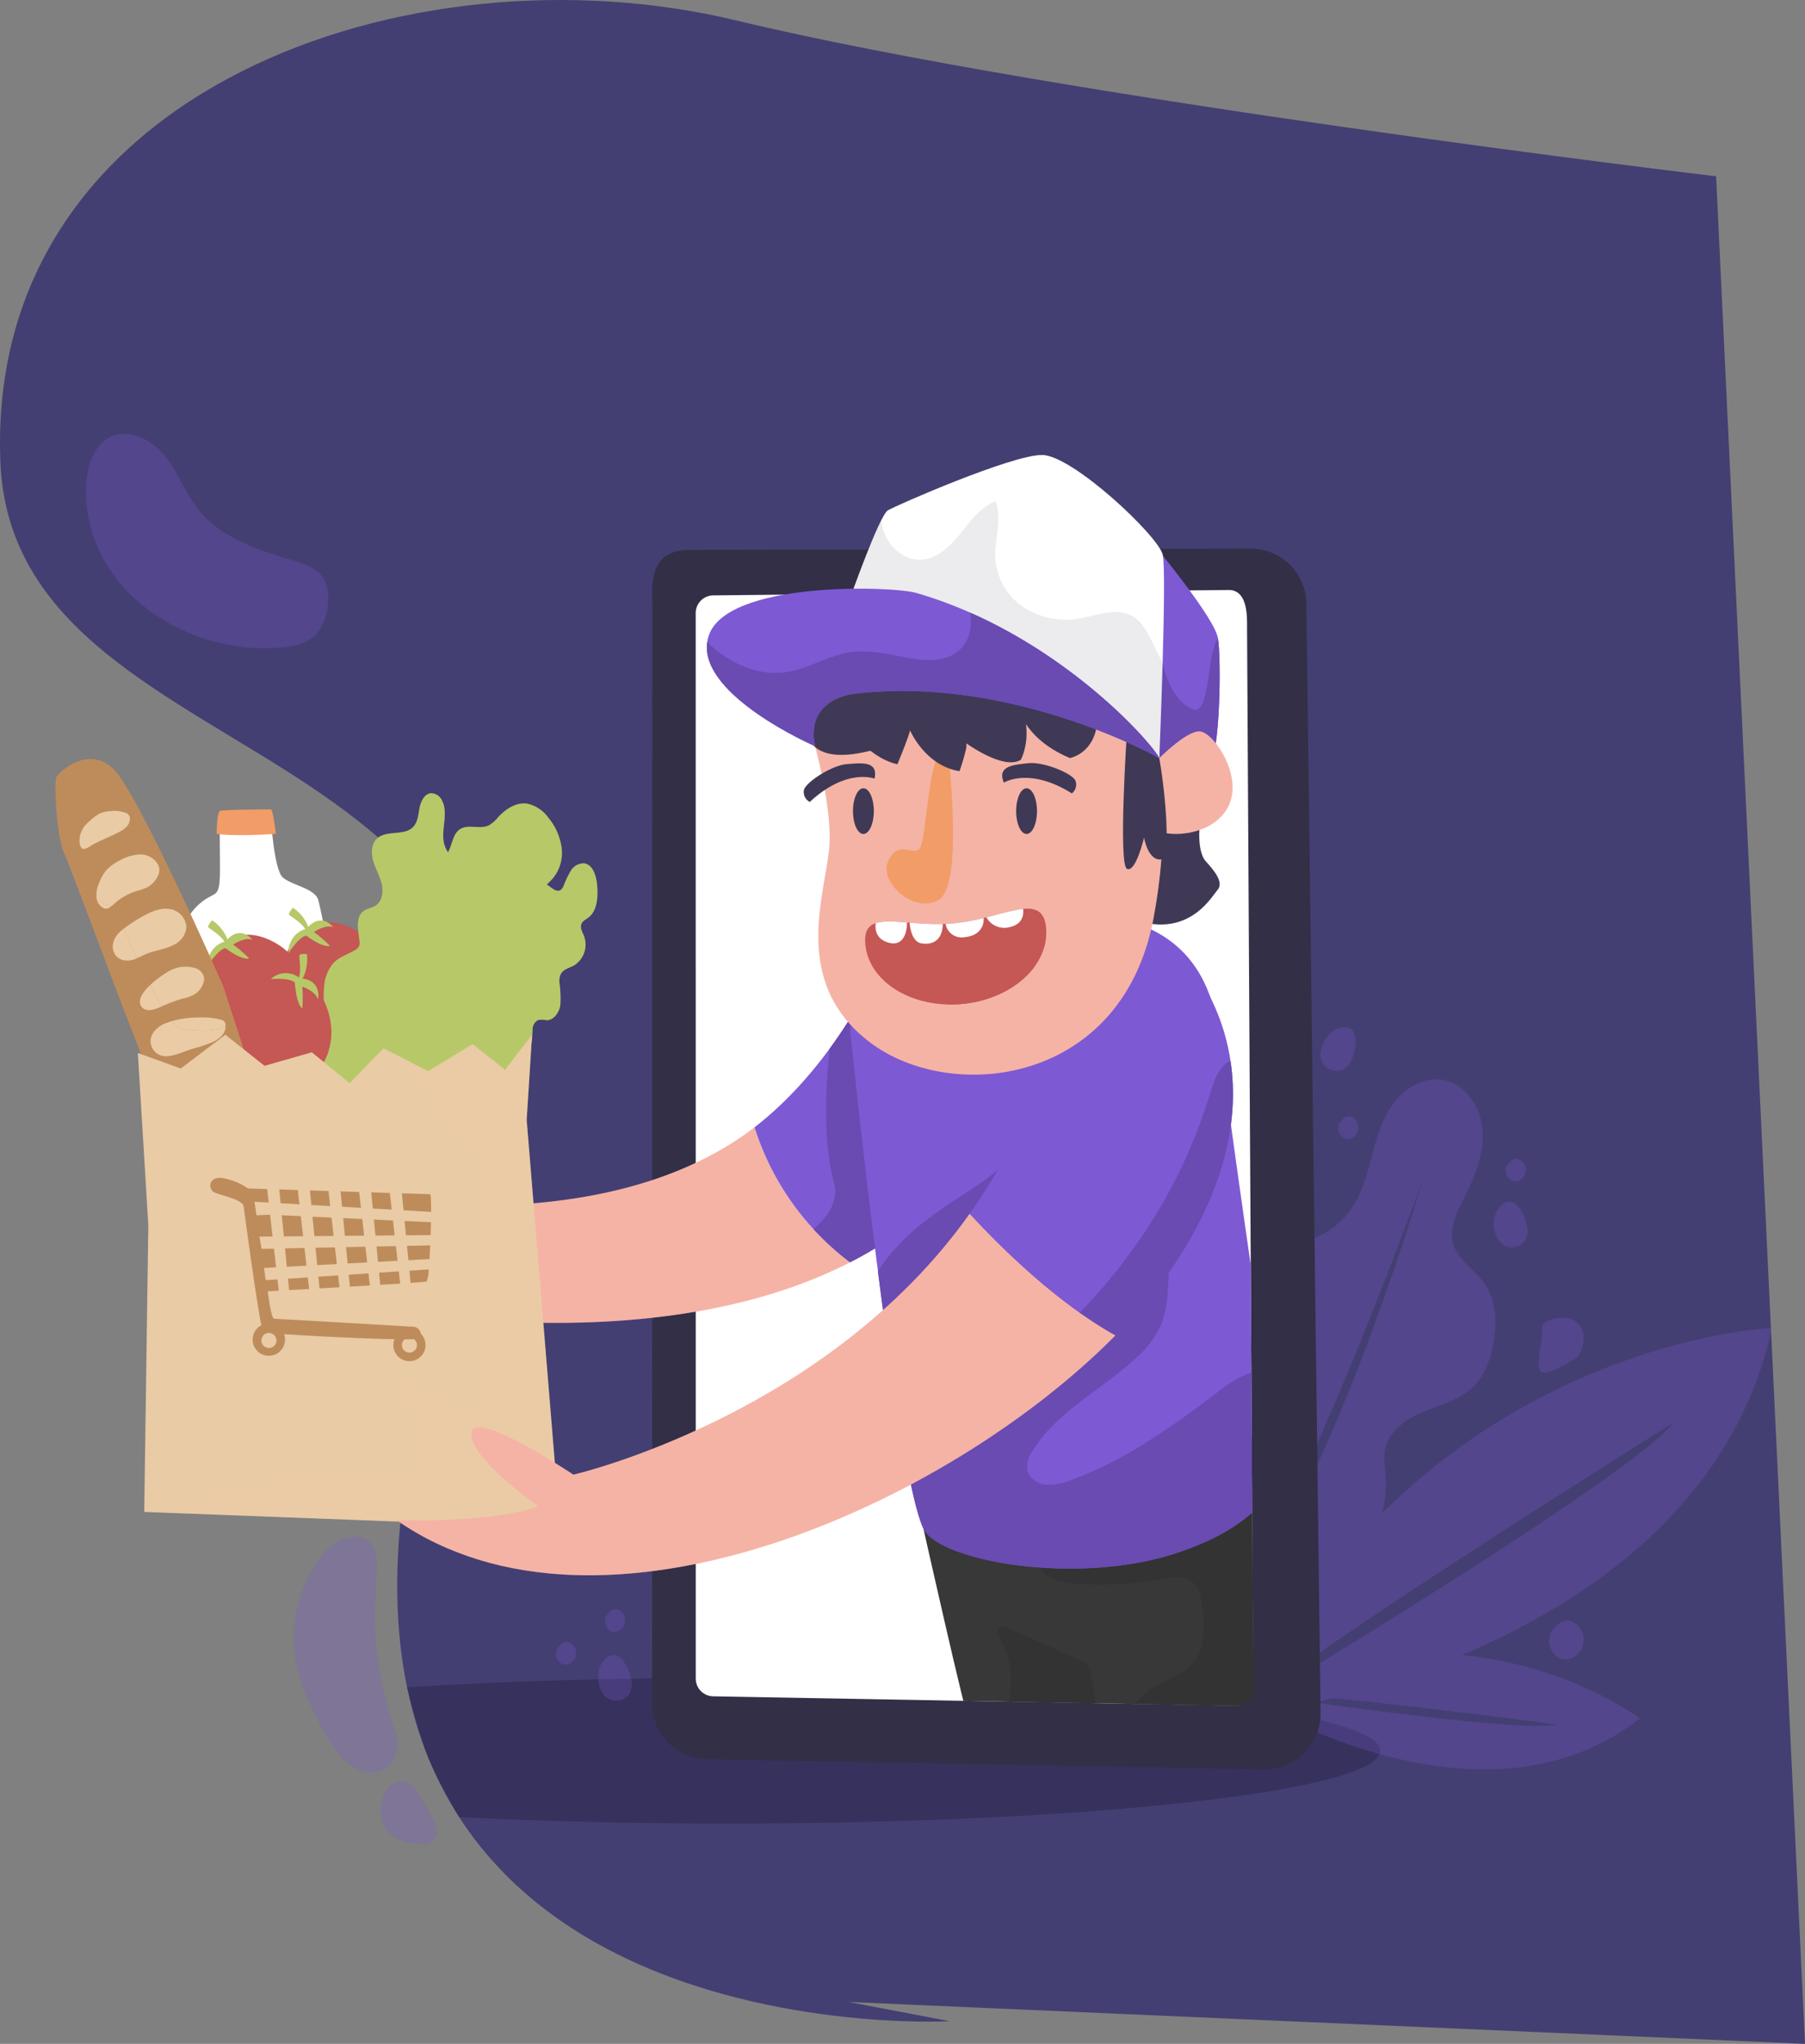 <svg xmlns="http://www.w3.org/2000/svg" xmlns:xlink="http://www.w3.org/1999/xlink" width="426.268" height="482.497" viewBox="0 0 426.268 482.497">
  <rect x="0" y="0" width="426.268" height="482.497" fill="#808080" stroke="none"/>
  <defs>
    <clipPath id="clip-path">
      <path d="M295.139,257.854l.669,115.558.243,25.018a4.219,4.219,0,0,1-4.296,4.259l-66.316-1.207-56.737-.879L15.47,383.92l10.489-130.226L0,172.653l19.832-8.054,147.094,12.329-11.633-40.527,34.491-5.441,22.387-32.044,47.918-5.196,35.593,45.248,4.789,65.628Z" style="fill: none"/>
    </clipPath>
    <clipPath id="clip-path-2">
      <path d="M279.426,225.662a8.108,8.108,0,0,0-8.918-2.414c-6.218,2.255-16.475,10.622-28.005,38.787a122.167,122.167,0,0,1-13.498,24.48c7.5,8.135,20.544,20.986,34.429,28.728a113.19,113.19,0,0,0,15.176-18.644C302.449,258.959,286.296,233.765,279.426,225.662Z" style="fill: none"/>
    </clipPath>
    <clipPath id="clip-path-3">
      <path d="M247.038,219.027c.809,8.855-8.088,16.907-19.873,17.985-11.785,1.077-21.995-5.228-22.805-14.083s8.949-3.862,20.735-4.94S246.229,210.171,247.038,219.027Z" style="fill: none"/>
    </clipPath>
  </defs>
  <title>Asset 6</title>
  <g style="isolation: isolate">
    <g id="Layer_2" data-name="Layer 2">
      <g id="OBJECTS">
        <g>
          <path d="M224.305,477.162S43.271,487.194,107.655,303.834c47.842-136.249-104.5-114.494-107.573-194.925C-3.286,20.734,97.298-13.59,173.8,4.81s231.474,36.81,231.474,36.81l20.994,440.877-225.854-9.883Z" style="fill: #433f72"/>
          <path d="M67.457,152.728a13.436,13.436,0,0,0,5.41-1.562c3.299-1.992,4.69-6.167,4.633-10.02a9.067,9.067,0,0,0-1.082-4.572c-1.532-2.542-4.653-3.545-7.502-4.376-8.139-2.373-16.713-5.264-22.019-11.876-3.055-3.806-4.753-8.549-7.747-12.403s-8.175-6.814-12.681-4.94c-4.408,1.833-5.999,7.282-6.139,12.054C19.618,139.371,44.768,155.442,67.457,152.728Z" style="fill: #7e59d4;opacity: 0.27"/>
          <g>
            <path d="M325.963,413.301c0,9.502-68.982,17.204-154.075,17.204-22.62,0-44.101-.544-63.451-1.522,0,0-5.953-10.034-7.909-15.571-1.734-4.907-4.402-15.095-4.402-15.095,22.372-1.413,48.223-2.22,75.762-2.22C256.982,396.096,325.963,403.799,325.963,413.301Z" style="fill: #201e3a;opacity: 0.36"/>
            <g>
              <g>
                <g style="opacity: 0.27">
                  <path d="M418.478,313.505s-78.096,3.124-121.022,82.865l.977,3.476c18.936-15.358,96.576-63.846,96.576-63.846-8.499,11.148-80.048,54.732-96.366,64.594l.974,3.465S401.857,389.573,418.478,313.505Z" style="fill: #7e59d4"/>
                  <path d="M387.272,405.671s-37.522-28.533-88.105-7.927l-.88,1.992c14.704.128,69.432,7.386,69.432,7.386-8.233,1.922-58.246-5.279-69.621-6.958l-.877,1.985S350.334,434.669,387.272,405.671Z" style="fill: #7e59d4"/>
                  <path d="M285.806,340.548c4.218-3.967,10.314-7,11.235-12.716.389-2.415-.281-4.856-.792-7.248a32.793,32.793,0,0,1-.409-13.68,17.833,17.833,0,0,1,7.279-11.297c2.85-1.854,6.262-2.637,9.264-4.234a19.1,19.1,0,0,0,6.633-5.862c2.582-3.678,3.773-8.125,4.934-12.466s2.387-8.785,5.023-12.424,7.021-6.358,11.472-5.741c5.549.77,9.341,6.528,9.683,12.12s-1.959,10.984-4.463,15.996c-1.657,3.316-3.478,6.995-2.482,10.565,1.091,3.914,5.132,6.162,7.454,9.496,2.767,3.973,2.892,9.232,2.05,13.999-.655,3.707-1.915,7.464-4.563,10.14-3.084,3.117-7.543,4.315-11.609,5.958s-8.277,4.302-9.315,8.563c-.552,2.269-.104,4.642.051,6.972a28.077,28.077,0,0,1-12.755,25.071,28.6,28.6,0,0,1-21.887,3.255c20.388-23.527,40.555-89.026,43.086-97.427.176-.583.266-.891.266-.891s-31.245,86.056-44.978,97.886c-.701-.206-1.399-.427-2.085-.68-7.356-2.719-10.662-11.823-10.404-19.22A23.537,23.537,0,0,1,285.806,340.548Z" style="fill: #7e59d4"/>
                </g>
                <g>
                  <g>
                    <g>
                      <path d="M308.516,142.493l3.347,261.906a13.139,13.139,0,0,1-13.37,13.305L166.897,415.311a13.139,13.139,0,0,1-12.89-12.497l.047-260.748c-.365-7.499,1.278-12.242,8.786-12.242l132.538-.302A13.139,13.139,0,0,1,308.516,142.493Z" style="fill: #322f47"/>
                      <path d="M164.297,144.827l.012,251.503a4.179,4.179,0,0,0,4.159,4.127l123.327,2.215a4.18,4.18,0,0,0,4.159-4.225l-1.45-250.262c-.014-2.281.299-8.904-4.338-8.904l-121.637,1.274A4.18,4.18,0,0,0,164.297,144.827Z" style="fill: #fff"/>
                    </g>
                    <g style="clip-path: url(#clip-path)">
                      <g>
                        <g>
                          <path d="M218.078,360.876s9.994,44.543,10.926,46.082,61.87,3.334,62.173,3.077,10.56-2.308,10.56-2.308,9.212-28.468,1.046-73.087C302.783,334.64,266.224,361.208,218.078,360.876Z" style="fill: #383838"/>
                          <g>
                            <path d="M303.871,341.202l-2.505-5.587a158.805,158.805,0,0,1-36.762,17.579l-20.077,14.586a6.607,6.607,0,0,0,3.866,4.787,16.9,16.9,0,0,0,6.237,1.31,83.485,83.485,0,0,0,19.704-1.01c2.706-.464,5.925-.905,7.806,1.094,1.117,1.187,1.396,2.911,1.624,4.525.67,4.738,1.185,10.088-1.818,13.814-2.435,3.021-6.505,4.078-9.777,6.165a17.379,17.379,0,0,0-7.381,10.875c13.754.508,26.251.811,26.388.695.303-.256,10.56-2.308,10.56-2.308S310.039,382.024,303.871,341.202Z" style="fill: #333"/>
                            <path d="M237.397,408.01c5.516.388,13.12.759,20.88,1.077,1.138-4.498.037-11.008-.801-14.574a3.562,3.562,0,0,0-.565-1.408,3.754,3.754,0,0,0-1.498-.989q-8.849-3.973-17.697-7.945a2.023,2.023,0,0,0-.903-.246,1.433,1.433,0,0,0-1.137,1.637,5.245,5.245,0,0,0,.89,2.025c1.99,3.41,2.356,7.544,2.06,11.482C238.4,402.068,237.821,405.03,237.397,408.01Z" style="fill: #333"/>
                          </g>
                        </g>
                        <g>
                          <g>
                            <path d="M44.021,220.358s-1.348-2.913,2.864-6.786,5.16-.336,5.058-9.771,0-11.139,0-11.139h12.012s.664,12.713,2.892,14.547,7.631,2.548,8.339,5.337c.708,2.789,2.444,11.57,2.444,11.57l-23.884,11.269Z" style="fill: #fff"/>
                            <path d="M51.173,196.848s3.556.7,13.977,0c0,0-.655-5.77-1.196-5.77s-11.243.037-12.012.368S51.173,196.848,51.173,196.848Z" style="fill: #f29c67"/>
                          </g>
                          <g>
                            <path d="M67.043,223.96s-7.428-6.254-14.052-1.544a12.287,12.287,0,0,0-.159,20.004c6.942,5.283,12.728,1.862,17.387-4.961S67.558,224.353,67.043,223.96Z" style="fill: #c55754"/>
                            <path d="M67.043,223.96s-.271-.228-.753-.563c-.084.156-.162.315-.23.48-.508,1.222-.627,2.642-1.39,3.706-.96,1.34-2.654,1.752-4.151,2.317a13.393,13.393,0,0,0-6.773,5.483,13.868,13.868,0,0,0-1.804,6.291c.284.256.577.506.891.745,6.942,5.283,12.728,1.862,17.387-4.961S67.558,224.353,67.043,223.96Z" style="fill: #c55754;opacity: 0.3;mix-blend-mode: multiply"/>
                            <path d="M53.71,221.754a9.511,9.511,0,0,0-3.605-4.496s-1.215,1.297-.878,1.682c.316.361,2.779,1.737,3.764,3.354a5.622,5.622,0,0,0-3.944,5.669s2.543-3.93,4.22-4.111c0,0,3.744,2.889,5.567,2.402A30.136,30.136,0,0,0,55.053,223s2.782-1.908,4.577-1.127C59.63,221.873,57.023,218.345,53.71,221.754Z" style="fill: #b7c868"/>
                          </g>
                          <g>
                            <path d="M86.129,220.996s-7.428-6.254-14.052-1.545a12.287,12.287,0,0,0-.159,20.004c6.942,5.283,12.728,1.862,17.387-4.961C93.964,227.671,86.644,221.39,86.129,220.996Z" style="fill: #c55754"/>
                            <path d="M89.305,234.495c4.659-6.823-2.662-13.105-3.176-13.498a16.121,16.121,0,0,0-2.95-1.855,5.761,5.761,0,0,0-.227,1.34,3.892,3.892,0,0,1-.17,1.313c-.382.921-1.49,1.136-2.363,1.537-1.351.621-2.324,1.885-3.506,2.815a8.303,8.303,0,0,1-5.467,1.722c-1.457-.06-2.989-.717-4.443-.266a12.325,12.325,0,0,0,4.917,11.854C78.861,244.739,84.646,241.318,89.305,234.495Z" style="fill: #c55754;opacity: 0.3;mix-blend-mode: multiply"/>
                            <path d="M72.796,218.791a9.512,9.512,0,0,0-3.605-4.496s-1.215,1.297-.878,1.682c.316.361,2.779,1.737,3.764,3.354a5.622,5.622,0,0,0-3.944,5.669s2.543-3.93,4.22-4.111c0,0,3.744,2.889,5.567,2.402a30.121,30.121,0,0,0-3.779-3.254s2.782-1.908,4.577-1.127C78.716,218.91,76.109,215.382,72.796,218.791Z" style="fill: #b7c868"/>
                          </g>
                          <g>
                            <g>
                              <path d="M104.731,198.356c-.357-3.099,1.063-6.471-.288-9.247a2.927,2.927,0,0,0-2.74-1.847c-1.469.18-2.302,1.879-2.606,3.408s-.392,3.227-1.379,4.391c-2.137,2.519-6.679.665-8.884,3.118-1.219,1.356-1.172,3.521-.621,5.298s1.519,3.399,1.938,5.215.114,4.034-1.369,5.053c-.91.626-2.101.688-2.977,1.367-1.874,1.45-1.231,4.471-.924,6.904a2.571,2.571,0,0,1-.103,1.396,2.318,2.318,0,0,1-1.027.955c-1.677.963-3.606,1.534-4.974,2.941a9.589,9.589,0,0,0-2.238,5.904,16.239,16.239,0,0,0,1.168,8.033,10.081,10.081,0,0,0,5.542,5.459,10.246,10.246,0,0,0,7.51-.532,24.204,24.204,0,0,0,6.381-4.478,37.596,37.596,0,0,0,8.488-10.572c2.97-5.861,3.667-12.603,3.837-19.147.056-2.169.376-4.69-.628-6.679C107.545,202.732,105.097,201.534,104.731,198.356Z" style="fill: #b7c868"/>
                              <path d="M104.731,198.356c-.357-3.099,1.063-6.471-.288-9.247a2.927,2.927,0,0,0-2.74-1.847c-1.469.18-2.302,1.879-2.606,3.408s-.392,3.227-1.379,4.391c-2.137,2.519-6.679.665-8.884,3.118-1.219,1.356-1.172,3.521-.621,5.298s1.519,3.399,1.938,5.215.114,4.034-1.369,5.053c-.91.626-2.101.688-2.977,1.367-1.874,1.45-1.231,4.471-.924,6.904a2.571,2.571,0,0,1-.103,1.396,2.318,2.318,0,0,1-1.027.955c-1.677.963-3.606,1.534-4.974,2.941a9.589,9.589,0,0,0-2.238,5.904,16.239,16.239,0,0,0,1.168,8.033,10.081,10.081,0,0,0,5.542,5.459,10.246,10.246,0,0,0,7.51-.532,24.204,24.204,0,0,0,6.381-4.478,37.596,37.596,0,0,0,8.488-10.572c2.97-5.861,3.667-12.603,3.837-19.147.056-2.169.376-4.69-.628-6.679C107.545,202.732,105.097,201.534,104.731,198.356Z" style="fill: #b7c868;opacity: 0.3;mix-blend-mode: multiply"/>
                            </g>
                            <g>
                              <path d="M120.537,253.695c2.115-.383,4.75-5.505,5.011-7.757.111-.957.188-1.86.229-2.823a2.456,2.456,0,0,1,1.329-2.321,6.61,6.61,0,0,1,2.016.05c1.676-.021,2.917-1.79,3.197-3.536a25.475,25.475,0,0,0-.201-5.294,3.921,3.921,0,0,1,.344-2.128c.624-1.102,1.989-1.366,3.07-1.954a5.797,5.797,0,0,0,2.39-6.947c-.367-.924-.987-1.91-.629-2.838.281-.73,1.052-1.071,1.658-1.532,2.096-1.596,2.287-4.784,2.076-7.506-.173-2.229-.949-4.976-3.045-5.284a3.517,3.517,0,0,0-3.18,1.734,22.303,22.303,0,0,0-1.687,3.543,2.246,2.246,0,0,1-.718.995c-1.106.724-2.279-.759-3.443-1.372-1.66-.873-3.639.132-5.139,1.285-7.561,5.812-11.692,16.234-10.31,26.007.54,3.817,1.306,7.806,2.072,11.568C116.17,250.504,117.907,254.171,120.537,253.695Z" style="fill: #b7c868"/>
                              <path d="M119.62,258.061c2.116-.383,5.667-9.871,5.927-12.123.111-.957.188-1.86.229-2.823a2.456,2.456,0,0,1,1.329-2.321,6.61,6.61,0,0,1,2.016.05c1.676-.021,2.917-1.79,3.197-3.536a25.475,25.475,0,0,0-.201-5.294,3.921,3.921,0,0,1,.344-2.128c.624-1.102,1.989-1.366,3.07-1.954a5.797,5.797,0,0,0,2.39-6.947c-.367-.924-.987-1.91-.629-2.838.281-.73,1.052-1.071,1.658-1.532,2.096-1.596,2.287-4.784,2.076-7.506-.173-2.229-.949-4.976-3.045-5.284a3.517,3.517,0,0,0-3.18,1.734,22.303,22.303,0,0,0-1.687,3.543,2.246,2.246,0,0,1-.718.995c-1.106.724-2.279-.759-3.443-1.372-1.66-.873-3.639.132-5.139,1.285-7.561,5.812-11.692,16.234-10.31,26.007.54,3.817,1.306,7.806,2.072,11.568C116.17,250.504,116.991,258.537,119.62,258.061Z" style="fill: #b7c868;opacity: 0.3;mix-blend-mode: multiply"/>
                            </g>
                            <path d="M115.986,254.331a4.031,4.031,0,0,0,3.099-2.461c.554-1.607-.204-3.433.197-5.089.597-2.471,3.399-3.532,4.7-5.68,1.865-3.081.127-7.205.885-10.773.512-2.414,2.119-4.367,3.417-6.425s2.349-4.618,1.581-6.954a20.564,20.564,0,0,0-1.854-3.314,3.96,3.96,0,0,1-.526-1.506c-.191-1.998,1.808-3.316,3.103-4.784a9.453,9.453,0,0,0,2.044-7.262,13.949,13.949,0,0,0-3.087-6.99,8.328,8.328,0,0,0-5.12-3.393c-2.54-.326-4.969,1.261-6.766,3.185a8.339,8.339,0,0,1-2.155,1.925c-2.17,1.092-5.057-.416-7.027,1.04-1.695,1.253-1.676,3.94-2.916,5.69-1.315,1.855-3.725,2.292-5.888,2.675-2.163.383-4.586,1.057-5.621,3.101-1.513,2.989.895,7.037-.753,9.945-1.2,2.116-4,2.58-5.485,4.482-2.722,3.486.411,9.372-2.064,13.057-2.102,3.13-6.944,2.707-9.325,5.604a7.512,7.512,0,0,0-1.477,3.872,12.62,12.62,0,0,0,1.888,8.299,16.422,16.422,0,0,0,6.943,5.647,27.231,27.231,0,0,0,20.659,1.039,19.708,19.708,0,0,0,6.294-3.591C112.568,254.093,113.759,254.772,115.986,254.331Z" style="fill: #b7c868"/>
                            <path d="M123.374,221.62c1.161-1.412-5.479,3.215-10.062,5.81a19.118,19.118,0,0,1-4.871,2.086c6.462-10.308,12.308-20.165,13.808-24.337,1.494-4.152-3.018,3.281-9.373,13.95a23.5,23.5,0,0,1-.781-6.011c-.179-5.396.107-13.649-.322-11.903a79.34,79.34,0,0,0,.513,18.903c-2.308,3.877-4.835,8.133-7.392,12.39-.416-.699-1.454-2.959-1.694-8.401-.301-6.847.181-17.32-.542-15.104a75.838,75.838,0,0,0,1.15,25.311c-3.124,5.183-6.253,10.286-9.042,14.619-.45-.811-1.402-3.108-1.63-8.291-.301-6.847.181-17.32-.542-15.104a75.86,75.86,0,0,0,1.093,25.06c-3.542,5.416-6.42,9.345-7.852,10.218l1.951.464s4.762-7.084,10.764-16.308a65.208,65.208,0,0,0,22.688-6.234c1.791-1.381-7.538,2.181-13.819,3.887-4.574,1.242-6.928,1.023-7.871.812,2.609-4.02,5.405-8.377,8.122-12.694A56.292,56.292,0,0,0,123.374,221.62Z" style="fill: #b7c868;opacity: 0.3;mix-blend-mode: multiply"/>
                          </g>
                          <g>
                            <path d="M78.257,243.349s-.103-10.037-7.741-12.491-15.294,3.271-14.774,12.503c.508,9.026,6.672,11.607,14.619,11.116S78.293,244.02,78.257,243.349Z" style="fill: #c55754"/>
                            <path d="M77.434,238.581a3.018,3.018,0,0,0-1.509.736c-.63.542-1.122,1.242-1.726,1.815a8.256,8.256,0,0,1-3.061,1.745c-3.07,1.047-6.375.915-9.596.736a11.047,11.047,0,0,1-4.621-.953c-.396-.207-.792-.453-1.19-.617-.013.432-.012.87.013,1.319.508,9.026,6.672,11.607,14.619,11.116s7.932-10.457,7.896-11.128A18.574,18.574,0,0,0,77.434,238.581Z" style="fill: #c55754;opacity: 0.3;mix-blend-mode: multiply"/>
                            <path d="M71.455,231.029a10.068,10.068,0,0,0,1.022-5.794s-1.718-.176-1.788.342c-.066.487.48,3.374-.084,5.203a5.155,5.155,0,0,0-6.649.347s4.489-.398,5.681.862c0,0,.246,4.893,1.754,6.079a33.176,33.176,0,0,0,0-5.152s3.156,1.075,3.717,3.04C75.106,235.956,76.048,231.592,71.455,231.029Z" style="fill: #b7c868"/>
                          </g>
                          <g>
                            <path d="M34.756,252.549l-.247-.635c-1.18-3.034-6.222-16.011-7.154-18.474-1.057-2.794-10.89-29.165-12.37-32.463s-2.432-16.484-1.586-17.713c.846-1.229,7.612-7.487,13.533-1.565s25.797,51.129,25.797,51.129l7.033,21.706s-9.465,2.932-13.694,3.491S34.756,252.549,34.756,252.549Z" style="fill: #be8c5b"/>
                            <path d="M55.405,241.084c-.854.34-1.599.927-2.422,1.346-2.122,1.08-4.591.962-6.943.821a10.445,10.445,0,0,1-3.229-.539c-2.391-.941-3.835-3.46-5.068-5.821q-4.437-8.499-8.42-17.252a17.806,17.806,0,0,0-3.108-5.21,5.294,5.294,0,0,0-5.343-1.664,2.423,2.423,0,0,0-1.039.674c3.217,8.485,6.899,18.351,7.523,20.0.932,2.463,5.974,15.44,7.154,18.474l.247.635s7.084,6.035,11.313,5.476,13.694-3.491,13.694-3.491Z" style="fill: #be8c5b;opacity: 0.3;mix-blend-mode: multiply"/>
                            <g>
                              <path d="M46.04,243.251c2.352.141,4.821.26,6.943-.821.1-.051.199-.105.297-.16a2.738,2.738,0,0,0-.011-.316,1.424,1.424,0,0,0-.307-.812,1.608,1.608,0,0,0-.778-.413,17.221,17.221,0,0,0-5.204-.524,23.559,23.559,0,0,0-6.492.881,6.507,6.507,0,0,0,2.322,1.625A10.445,10.445,0,0,0,46.04,243.251Z" style="fill: #e9cba5"/>
                              <path d="M38.126,237.612a38.557,38.557,0,0,1,5.002-1.863,10.639,10.639,0,0,0,2.752-.968,4.987,4.987,0,0,0,2.134-2.666,3.004,3.004,0,0,0,.177-1.364,3.039,3.039,0,0,0-2.202-2.239,7.814,7.814,0,0,0-6.1.768,23.753,23.753,0,0,0-4.39,3.232q1.108,2.197,2.246,4.377Q37.931,237.25,38.126,237.612Z" style="fill: #e9cba5"/>
                              <path d="M36.191,243.799a3.533,3.533,0,0,0,2.253,5.47c2.105.424,5.111-1.147,7.116-1.71a34.226,34.226,0,0,0,4.348-1.435,6.929,6.929,0,0,0,2.363-1.523,3.573,3.573,0,0,0,1.008-2.331c-.098.055-.197.109-.297.16-2.122,1.08-4.591.962-6.943.821a10.445,10.445,0,0,1-3.229-.539,6.507,6.507,0,0,1-2.322-1.625c-.393.121-.783.252-1.167.407A6.589,6.589,0,0,0,36.191,243.799Z" style="fill: #e9cba5"/>
                              <path d="M36.191,243.799a3.533,3.533,0,0,0,2.253,5.47c2.105.424,5.111-1.147,7.116-1.71a34.226,34.226,0,0,0,4.348-1.435,6.929,6.929,0,0,0,2.363-1.523,3.573,3.573,0,0,0,1.008-2.331c-.098.055-.197.109-.297.16-2.122,1.08-4.591.962-6.943.821a10.445,10.445,0,0,1-3.229-.539,6.507,6.507,0,0,1-2.322-1.625c-.393.121-.783.252-1.167.407A6.589,6.589,0,0,0,36.191,243.799Z" style="fill: #e9cba5;opacity: 0.3;mix-blend-mode: multiply"/>
                              <path d="M33.285,237.442c.779,1.366,2.571,1.099,3.729.631.374-.151.744-.306,1.112-.461q-.195-.361-.383-.721-1.138-2.179-2.246-4.377C33.786,234.129,32.468,236.009,33.285,237.442Z" style="fill: #e9cba5"/>
                              <path d="M33.285,237.442c.779,1.366,2.571,1.099,3.729.631.374-.151.744-.306,1.112-.461q-.195-.361-.383-.721-1.138-2.179-2.246-4.377C33.786,234.129,32.468,236.009,33.285,237.442Z" style="fill: #e9cba5;opacity: 0.3;mix-blend-mode: multiply"/>
                              <path d="M32.394,226.191c.845-.364,1.671-.82,2.503-1.129,2.082-.774,4.376-1.014,6.342-2.111a5.041,5.041,0,0,0,2.781-4.112,4.612,4.612,0,0,0-4.144-4.268c-2.1-.256-4.168.638-6.041,1.672a38.955,38.955,0,0,0-4.401,2.833q-.137.102-.273.209.081.178.162.355Q30.822,222.934,32.394,226.191Z" style="fill: #e9cba5"/>
                              <path d="M26.695,224.033a3.162,3.162,0,0,0,2.812,2.701,5.36,5.36,0,0,0,2.886-.544q-1.564-3.26-3.071-6.551-.081-.177-.162-.355C27.711,220.419,26.381,221.965,26.695,224.033Z" style="fill: #e9cba5"/>
                              <path d="M26.695,224.033a3.162,3.162,0,0,0,2.812,2.701,5.36,5.36,0,0,0,2.886-.544q-1.564-3.26-3.071-6.551-.081-.177-.162-.355C27.711,220.419,26.381,221.965,26.695,224.033Z" style="fill: #e9cba5;opacity: 0.3;mix-blend-mode: multiply"/>
                              <path d="M27.715,212.731a14.015,14.015,0,0,1,4.317-2.304,18.11,18.11,0,0,0,2.604-.893,5.859,5.859,0,0,0,2.562-2.578,3.376,3.376,0,0,0,.424-1.857,2.917,2.917,0,0,0-.327-1.022,4.744,4.744,0,0,0-4.172-2.362,10.294,10.294,0,0,0-4.741,1.37,10.65,10.65,0,0,0-3.29,2.371,10.217,10.217,0,0,0-1.731,3.077,6.913,6.913,0,0,0-.574,3.397,3.466,3.466,0,0,0,.175.688,6.121,6.121,0,0,1,2.997,1.563A19.572,19.572,0,0,0,27.715,212.731Z" style="fill: #e9cba5"/>
                              <path d="M24.698,214.484a1.579,1.579,0,0,0,1.261-.303,6.121,6.121,0,0,0-2.997-1.563A2.938,2.938,0,0,0,24.698,214.484Z" style="fill: #e9cba5"/>
                              <path d="M24.698,214.484a1.579,1.579,0,0,0,1.261-.303,6.121,6.121,0,0,0-2.997-1.563A2.938,2.938,0,0,0,24.698,214.484Z" style="fill: #e9cba5;opacity: 0.3;mix-blend-mode: multiply"/>
                            </g>
                            <path d="M22.183,199.231c1.911-.962,3.89-1.769,5.797-2.743a6.995,6.995,0,0,0,1.783-1.18,2.91,2.91,0,0,0,.922-1.943,1.525,1.525,0,0,0-.344-1.067,1.694,1.694,0,0,0-.571-.377,7.54,7.54,0,0,0-3.689-.426,7.476,7.476,0,0,0-2.323.472,9.231,9.231,0,0,0-2.383,1.666,10.564,10.564,0,0,0-1.381,1.357,5.623,5.623,0,0,0-1.134,2.57c-.124.752-.166,2.331.6,2.777C20.136,200.733,21.567,199.541,22.183,199.231Z" style="fill: #e9cba5"/>
                          </g>
                        </g>
                        <g>
                          <path d="M105.406,284.562s-25.201-20.295-27.847-17.475,7.957,12.326,7.957,12.326-30.481-6.726-32.022-4.499,20.676,11.483,20.676,11.483-28.558-9.768-29.938-6.064,29.234,11.819,29.234,11.819-26.35-3.996-25.817-.923c.533,3.074,25.695,7.461,25.695,7.461s-16.398.525-16.405,2.477c-.006,1.512,86.52,26.177,143.812-3.17a63.921,63.921,0,0,1-22.561-31.878C164.616,276.561,142.175,285.704,105.406,284.562Z" style="fill: #f5b3a5"/>
                          <g>
                            <path d="M200.75,297.998a65.629,65.629,0,0,1-8.632-7.829c-9.949,8.456-31.357,13.647-36.467,14.075-5.101.427-49.42,1.424-82.495-5.547-1.813.065-16.211.641-16.218,2.47C56.933,302.68,143.458,327.344,200.75,297.998Z" style="fill: #f5b3a5;opacity: 0.3;mix-blend-mode: multiply"/>
                            <path d="M71.977,298.445c-9.109-1.989-17.305-4.599-23.505-8.016-.581.183-.886.444-.824.801C48.105,293.87,66.725,297.478,71.977,298.445Z" style="fill: #f5b3a5;opacity: 0.3;mix-blend-mode: multiply"/>
                          </g>
                          <path d="M240.468,256.801l-36.116-22.669s-9.442,19.126-26.163,31.988a63.921,63.921,0,0,0,22.561,31.878C217.41,289.464,231.599,276.366,240.468,256.801Z" style="fill: #7e59d4"/>
                          <path d="M235.685,265.91l-1.671-13.16-24.623-15.455-7.735,1.657c-1.392,2.318-3.311,5.308-5.722,8.596-.887,8.351-1.67,21.868 1,31.494,1.147,4.136-.987,7.873-4.816,11.127a65.629,65.629,0,0,0,8.632,7.829C214.678,290.864,226.876,280.536,235.685,265.91Z" style="fill: #694bb2"/>
                        </g>
                        <g>
                          <polygon points="32.558 248.585 35.028 289.264 34.059 356.926 94.14 359.205 132.137 358.829 124.377 264.374 125.653 244.271 119.271 252.567 111.613 246.504 101.082 252.886 90.552 247.462 82.575 255.705 73.64 248.419 62.471 251.61 53.217 244.271 42.687 252.248 32.558 248.585" style="fill: #e9cba5"/>
                          <path d="M74.883,348.497l-19.015,1.369-20.288,7.117,58.561,2.222,37.997-.376-7.76-94.455,1.276-20.104-6.382,8.297-7.659-6.063-10.53,6.382-7.979-4.11c4.395,5.916,19.572,26.357,19.962,27.007.456.761,1.521,7.606,1.521,7.606s1.065,38.487,0,41.986-5.324,7.15-5.324,7.15l-17.342-9.888s4.412,11.561,6.389,14.452,1.978,7.91,1.978,7.91l-8.367,3.499Z" style="fill: #e9cba5;opacity: 0.3;mix-blend-mode: multiply"/>
                        </g>
                        <path d="M200.75,243.209s10.651,103.742,17.328,117.666c3.653,7.617,35.963,13.515,59.554,5.822,39.81-12.982,21.797-40.259,21.797-40.259s-7.18-48.465-10.326-72.852c-1.666-12.916-1.234-40.93-43.823-37.843S200.75,243.209,200.75,243.209Z" style="fill: #7e59d4"/>
                        <path d="M299.429,326.439s-.155-1.048-.428-2.901a11.943,11.943,0,0,0-4.53.834,30.719,30.719,0,0,0-7.197,4.491c-10.724,8.128-21.854,16.073-34.522,20.609a12.666,12.666,0,0,1-5.879,1.014c-1.99-.27-3.964-1.652-4.297-3.633a6.476,6.476,0,0,1,1.249-4.292c5.755-9.424,16.442-14.476,24.508-22.017a23.123,23.123,0,0,0,5.803-7.689,25.748,25.748,0,0,0,1.618-7.871,91.543,91.543,0,0,0,.289-9.943c-.059-2.329-.259-4.805-1.652-6.672a12.584,12.584,0,0,0-4.632-3.294q-7.668-3.902-14.949-8.509c-3.762-2.381-7.866-6.788-12.546-4.633-4.203,1.935-8.127,5.721-12.026,8.269-4.022,2.628-8.089,5.207-11.879,8.168a46.588,46.588,0,0,0-10.716,11.246c-.11.17-.205.346-.312.518,3.419,26.67,7.54,54.057,10.746,60.742,3.653,7.617,35.963,13.515,59.554,5.822C317.443,353.716,299.429,326.439,299.429,326.439Z" style="fill: #694bb2"/>
                        <g>
                          <path d="M229.004,286.515c-33.938,47.807-93.591,61.623-93.591,61.623s-23.455-15.739-24.072-9.876,15.739,17.282,15.739,17.282c-9.876,4.012-33.33,3.395-33.33,3.395,47.901,33.183,129.679-3.247,169.683-43.696C249.548,307.501,236.504,294.65,229.004,286.515Z" style="fill: #f5b3a5"/>
                          <path d="M218.122,338.262c-37.566,21.702-65.012,16.404-78.971,8.875-2.395.689-3.737,1-3.737,1s-23.455-15.739-24.072-9.876,15.739,17.282,15.739,17.282c-9.876,4.012-33.33,3.395-33.33,3.395,47.901,33.183,129.679-3.247,169.683-43.696a94.022,94.022,0,0,1-8.434-5.353A166.702,166.702,0,0,1,218.122,338.262Z" style="fill: #f5b3a5;opacity: 0.3;mix-blend-mode: multiply"/>
                          <path d="M279.426,225.662a8.108,8.108,0,0,0-8.918-2.414c-6.218,2.255-16.475,10.622-28.005,38.787a122.167,122.167,0,0,1-13.498,24.48c7.5,8.135,20.544,20.986,34.429,28.728a113.19,113.19,0,0,0,15.176-18.644C302.449,258.959,286.296,233.765,279.426,225.662Z" style="fill: #7e59d4"/>
                          <g style="clip-path: url(#clip-path-2)">
                            <path d="M57.643,340.114c-.309-1.234,68.512-8.95,71.29-1.852s35.739,30.878,89.189,0,64.5-70.364,68.204-81.782,10.801-3.703,10.801-3.703l-5.95,42.897s-23.677,42.28-24.912,42.589-83.017,39.811-83.017,39.811-60.765-.617-60.781,0-43.53-6.187-43.53-6.187Z" style="fill: #694bb2"/>
                          </g>
                        </g>
                        <g>
                          <path d="M283.498,193.073s-1.194,7.596,1.302,10.309,4.124,5.101,2.713,6.728-5.969,9.875-16.712,7.814c-10.743-2.062,0-24.851,0-24.851Z" style="fill: #3f3956"/>
                          <path d="M274.428,130.961s12.279,15.01,13.162,19.526.591,28.19-2.136,30.509-11.676-2.033-11.676-2.033" style="fill: #7e59d4"/>
                          <path d="M285.454,180.995c2.694-2.291,3.012-25.428,2.167-30.336-2.671,3.663-1.767,18.523-6,16.758-5.468-2.28-7.059-10.838-7.059-10.838l-.479-.123-.304,22.506S282.727,183.314,285.454,180.995Z" style="fill: #694bb2"/>
                          <path d="M191.252,171.693s5.246,17.008,4.629,27.792c-.617,10.785-9.567,32.079,9.567,46.584s59.562,10.184,66.969-29.318-6.481-58.637-6.481-58.637l-70.672-2.777Z" style="fill: #f5b3a5"/>
                          <path d="M201.413,199.513a17.72,17.72,0,0,0-5.646,1.334c-.204,1.92-.594,4.107-1.008,6.485a10.012,10.012,0,0,1,6.089-1.553,28.31,28.31,0,0,0,3.157.589,3.899,3.899,0,0,0,3.589-2.112C209.616,199.911,204.135,199.334,201.413,199.513Z" style="fill: #f5b3a5;opacity: 0.3;mix-blend-mode: multiply"/>
                          <path d="M199.471,155.502l-6.361,8.616-1.858,7.575s1.189,3.855,2.368,9.058a23.682,23.682,0,0,0,5.792,3.168,34.958,34.958,0,0,0,17.208,1.418q.276-1.256.551-2.513a25.964,25.964,0,0,0,7.188,3.111,6.971,6.971,0,0,0,3.785.18,2.898,2.898,0,0,0,2.17-2.804c2.653,1.815,5.7,3.717,8.851,3.082,3.082-.621,5.27-3.516,8.303-4.344,3.289-.899,6.872.951,8.859,3.722s2.655,6.272,2.899,9.673.118,6.843.748,10.194c.775,4.123,2.685,8.083,2.558,12.276-.119,3.938-2.022,7.572-3.879,11.047-2.105,3.936-4.327,8.011-7.941,10.631a22.874,22.874,0,0,1-8.233,3.431,49.902,49.902,0,0,1-27.049-1.162c-3.791-1.254-7.547-3.055-10.136-6.094-2.823-3.314-3.946-7.699-5.716-11.677-1.336-3.002-3.358-6.011-6.118-7.601-.852,9.824.554,20.915,11.987,29.581,19.134,14.505,59.562,10.184,66.969-29.318,7.407-39.502-6.481-58.637-6.481-58.637Z" style="fill: #f5b3a5;opacity: 0.3;mix-blend-mode: multiply"/>
                          <path d="M223.858,177.16s3.735,31.171-1.942,35.074-14.642-4.016-12.102-9.095,5.693-.849,7.404-2.889S219.226,174.339,223.858,177.16Z" style="fill: #f29c67"/>
                          <path d="M224.057,178.985a2.129,2.129,0,0,0-.632.481,4.336,4.336,0,0,0-.635,3.173,100.771,100.771,0,0,1-.554,17.527c-.296,2.482-.743,5.088-2.337,7.013a3.272,3.272,0,0,1-1.142.944,2.958,2.958,0,0,1-1.803.12c-2.22-.464-3.995-2.473-6.263-2.503a1.354,1.354,0,0,0-1.035.339.87.87,0,0,0-.133.2c1.08,4.547,7.807,9.107,12.393,5.955C226.765,208.901,224.749,185.691,224.057,178.985Z" style="fill: #f29c67;opacity: 0.3;mix-blend-mode: multiply"/>
                          <path d="M244.897,191.484c0,2.98-1.104,5.395-2.465,5.395s-2.465-2.415-2.465-5.395,1.104-5.395,2.465-5.395S244.897,188.504,244.897,191.484Z" style="fill: #3f3956"/>
                          <path d="M206.364,191.484c0,2.98-1.104,5.395-2.465,5.395s-2.465-2.415-2.465-5.395,1.104-5.395,2.465-5.395S206.364,188.504,206.364,191.484Z" style="fill: #3f3956"/>
                          <path d="M239.967,164.907s.396,8.891,12.713,14.056c0,0,5.91-1.1,6.456-8.695S239.967,164.907,239.967,164.907Z" style="fill: #3f3956"/>
                          <path d="M195.655,164.426s6.64,13.908,16.285,15.986c0,0,2.54-6.126,2.988-7.993,0,0,3.458,8.292,11.664,9.637a45.142,45.142,0,0,0,1.633-5.66v-.914s8.815,6.424,12.849,3.885c0,0,3.586-6.425-.896-14.941S205.815,157.105,195.655,164.426Z" style="fill: #3f3956"/>
                          <path d="M272.405,180.337s7.795-8.213,11.136-7.656,10.44,11.078,6.264,18.206-15.452,6.711-16.844,4.762S272.405,180.337,272.405,180.337Z" style="fill: #f5b3a5"/>
                          <path d="M266.141,172.653s-2.088,31.487,0,32.461,4.037-7.378,4.037-7.378.936,5.576,4.087,5.154-.327-29.748-2.973-32.624S266.141,172.653,266.141,172.653Z" style="fill: #3f3956"/>
                          <path d="M200.543,141.822s7.078-20.136,9.153-21.356,29.166-13.058,36.367-13.058c7.2,0,27.527,19.16,28.53,23.553s-.814,48.001-.814,48.001l-18.075-10.414-24.651-11.593-28.922-5.003Z" style="fill: #fff"/>
                          <path d="M273.778,178.962s.455-10.921.784-22.383c-.899-1.805-1.75-3.632-2.62-5.395-1.16-2.35-2.563-4.798-4.952-5.966-3.708-1.813-8.061.122-12.147.809a18.272,18.272,0,0,1-13.116-2.69,15.092,15.092,0,0,1-6.673-11.224c-.312-4.626,1.708-9.447.067-13.797-3.614,1.39-5.958,4.737-8.358,7.721s-5.505,5.976-9.388,6.094c-4.288.131-7.969-3.555-8.948-7.636a12.708,12.708,0,0,1-.287-1.718c-2.859,5.571-7.596,19.046-7.596,19.046l1.586,10.129,28.922,5.003,24.651,11.593Z" style="fill: #3f3956;opacity: 0.1;mix-blend-mode: multiply"/>
                          <path d="M237.078,184.766s5.962-3.787,16.052,2.535a2.624,2.624,0,0,0,.841-3.003c-.764-1.758-7.567-4.51-11.084-4.128S235.396,180.801,237.078,184.766Z" style="fill: #3f3956"/>
                          <path d="M206.53,183.821s-6.566-2.603-15.293,5.497a2.624,2.624,0,0,1-1.389-2.793c.421-1.87,6.588-5.848,10.114-6.131S207.439,179.612,206.53,183.821Z" style="fill: #3f3956"/>
                          <g>
                            <path d="M247.038,219.027c.809,8.855-8.088,16.907-19.873,17.985-11.785,1.077-21.995-5.228-22.805-14.083s8.949-3.862,20.735-4.94S246.229,210.171,247.038,219.027Z" style="fill: #c55754"/>
                            <path d="M247.038,219.027c.809,8.855-8.088,16.907-19.873,17.985-11.785,1.077-21.995-5.228-22.805-14.083s8.949-3.862,20.735-4.94S246.229,210.171,247.038,219.027Z" style="fill: #c55754;opacity: 0.3;mix-blend-mode: multiply"/>
                            <path d="M244.527,227.88c-14.67-6.644-19.563,4.725-20.883,9.233a28.538,28.538,0,0,0,3.521-.102C234.764,236.317,241.158,232.72,244.527,227.88Z" style="fill: #c55754"/>
                            <g style="clip-path: url(#clip-path-3)">
                              <path d="M206.974,217.125s-1.398,4.193,2.795,5.391,4.592-3.594,4.393-5.631S206.974,217.125,206.974,217.125Z" style="fill: #fff"/>
                              <path d="M214.761,217.085s.04,5.171,2.835,5.621,5.351-.789,5.032-5.621S214.761,217.085,214.761,217.085Z" style="fill: #fff"/>
                              <path d="M223.267,217.125a3.846,3.846,0,0,0,4.553,4.113c4.792-.439,4.872-4.513,4.153-5.471S223.267,217.125,223.267,217.125Z" style="fill: #fff"/>
                              <path d="M232.611,215.847a4.87,4.87,0,0,0,5.87,3.017c4.473-1.021,2.915-5.333,2.915-5.333S233.051,213.595,232.611,215.847Z" style="fill: #fff"/>
                            </g>
                          </g>
                          <path d="M190.632,172.653s.001,8.772,16.031,4.275c16.029-4.497-8.015-14.88-8.015-14.88l-8.015,5.078Z" style="fill: #3f3956"/>
                          <path d="M273.778,178.962s-34.643-19.645-71.949-15.191c0,0-11.799.953-9.327,12.393,0,0-29.232-12.671-25.195-25.895s43.377-11.934,49.048-10.301C248.74,149.294,271.672,174.804,273.778,178.962Z" style="fill: #7e59d4"/>
                          <path d="M229.108,144.62c.611,3.328-.189,6.888-2.741,9.036-3.656,3.076-9.079,2.247-13.764,1.306-3.992-.802-8.092-1.563-12.113-.92-5.18.829-9.8,3.925-14.994,4.659-6.7.947-13.462-2.255-18.328-6.957-.052-.05-.103-.102-.155-.153-1.824,12.735,25.488,24.574,25.488,24.574-2.472-11.44,9.328-12.393,9.328-12.393,37.306-4.455,71.949,15.191,71.949,15.191C271.96,175.374,254.634,155.888,229.108,144.62Z" style="fill: #694bb2"/>
                        </g>
                      </g>
                    </g>
                  </g>
                  <g>
                    <path d="M68.272,304.56c1.385-.077,2.99-.167,4.731-.265l-.313-2.737-4.681.308Z" style="fill: #be8c5b"/>
                    <path d="M96.972,302.856c2.221-.154,3.65-.272,3.792-.329a8.018,8.018,0,0,0,.487-2.849l-4.56.3Z" style="fill: #be8c5b"/>
                    <path d="M89.8,303.316c1.696-.104,3.289-.203,4.706-.295l-.329-2.877-4.657.306Z" style="fill: #be8c5b"/>
                    <path d="M82.625,303.743c1.594-.093,3.18-.187,4.715-.279l-.326-2.85-4.665.307Z" style="fill: #be8c5b"/>
                    <path d="M75.449,304.156c1.525-.087,3.114-.178,4.723-.271l-.32-2.8-4.673.308Z" style="fill: #be8c5b"/>
                    <path d="M92.511,285.561l-.45-3.938c-1.38-.043-2.856-.09-4.392-.139l.373,3.82Z" style="fill: #be8c5b"/>
                    <path d="M95.875,291.615l5.823-.054c.035-1.033.062-2.055.082-3.029l-6.234-.29Z" style="fill: #be8c5b"/>
                    <path d="M70.718,284.308l-.386-3.376c-1.562-.05-3.037-.097-4.38-.14l.318,3.261Z" style="fill: #be8c5b"/>
                    <path d="M85.247,285.143l-.428-3.75c-1.442-.046-2.914-.092-4.388-.14l.355,3.633Z" style="fill: #be8c5b"/>
                    <path d="M77.982,284.725l-.407-3.563c-1.488-.047-2.958-.094-4.384-.14l.336,3.447Z" style="fill: #be8c5b"/>
                    <path d="M101.576,281.915c-.147,0-2.778-.081-6.668-.203l.391,4.009,6.511.374C101.82,283.644,101.752,281.915,101.576,281.915Z" style="fill: #be8c5b"/>
                    <polygon points="82.091 298.271 86.719 298.023 86.295 294.318 81.715 294.413 82.091 298.271" style="fill: #be8c5b"/>
                    <polygon points="81.454 291.749 85.997 291.707 85.548 287.778 81.046 287.569 81.454 291.749" style="fill: #be8c5b"/>
                    <polygon points="88.665 291.682 93.206 291.64 92.803 288.115 88.296 287.906 88.665 291.682" style="fill: #be8c5b"/>
                    <polygon points="89.27 297.885 93.891 297.637 93.495 294.169 88.917 294.264 89.27 297.885" style="fill: #be8c5b"/>
                    <polygon points="67.733 299.044 72.374 298.794 71.896 294.617 67.311 294.712 67.733 299.044" style="fill: #be8c5b"/>
                    <polygon points="67.034 291.883 71.579 291.84 71.038 287.103 66.547 286.895 67.034 291.883" style="fill: #be8c5b"/>
                    <path d="M96.449,297.499l4.983-.268c.064-1.012.121-2.104.171-3.23l-5.484.114Z" style="fill: #be8c5b"/>
                    <polygon points="74.912 298.657 79.546 298.408 79.096 294.468 74.513 294.563 74.912 298.657" style="fill: #be8c5b"/>
                    <polygon points="74.245 291.816 78.788 291.774 78.293 287.44 73.797 287.232 74.245 291.816" style="fill: #be8c5b"/>
                    <path d="M99.358,314.834a1.826,1.826,0,0,0-1.733-1.62c-5.994-.352-32.208-1.889-32.876-1.889-.754,0-1.508-6.486-1.508-6.486s.97-.053,2.591-.143l-.305-2.667-2.775.183-.409-2.878,2.858-.154-.504-4.413-2.929.061-.501-2.891,3.103-.029-.588-5.141-3.195.129-.499-3.198,3.365.193-.365-3.19c-2.782-.089-4.524-.145-4.524-.145a15.04,15.04,0,0,0-5.882-2.413c-3.469-.603-3.62,2.564-2.112,3.318s6.748,1.692,6.967,3.318c0,0,2.906,21.843,4.183,28.069a3.822,3.822,0,1,0,5.371,2.113c6.764.464,18.909,1.063,26.067,1.196a3.798,3.798,0,1,0,6.2-1.321Zm-34.072,1.612a1.777,1.777,0,1,1-1.824-1.772c.136.013.28.027.436.041A1.776,1.776,0,0,1,65.286,316.446Zm31.405,2.87a1.77,1.77,0,0,1-1.134-3.135c.911.001,1.662-.011,2.22-.039a1.771,1.771,0,0,1-1.086,3.174Z" style="fill: #be8c5b"/>
                  </g>
                </g>
              </g>
              <g style="opacity: 0.27">
                <path d="M368.006,391.299a3.723,3.723,0,0,0,4.036-.352,4.738,4.738,0,0,0-.991-8.226c-1.916-.772-4.109,1.391-4.901,3.057A4.654,4.654,0,0,0,368.006,391.299Z" style="fill: #7e59d4"/>
                <path d="M364.084,323.916c1.219.754,6.908-2.438,8.066-3.283,1.357-.991,2.012-3.746,1.814-5.415a4.642,4.642,0,0,0-3.877-4.076c-2.04-.327-6.086.525-5.909,2.362C364.459,316.413,362.366,322.854,364.084,323.916Z" style="fill: #7e59d4"/>
                <path d="M356.852,278.641a2.179,2.179,0,0,0,2.361-.206,2.772,2.772,0,0,0-.58-4.813c-1.121-.452-2.404.814-2.868,1.789A2.723,2.723,0,0,0,356.852,278.641Z" style="fill: #7e59d4"/>
                <path d="M132.555,392.696a2.179,2.179,0,0,0,2.362-.206,2.772,2.772,0,0,0-.58-4.813c-1.121-.452-2.404.814-2.868,1.789A2.723,2.723,0,0,0,132.555,392.696Z" style="fill: #7e59d4"/>
                <path d="M144.114,384.986a2.178,2.178,0,0,0,2.362-.206,2.772,2.772,0,0,0-.58-4.813c-1.121-.452-2.404.814-2.868,1.789A2.723,2.723,0,0,0,144.114,384.986Z" style="fill: #7e59d4"/>
                <path d="M317.297,268.624a2.178,2.178,0,0,0,2.362-.206,2.772,2.772,0,0,0-.58-4.813c-1.121-.452-2.404.814-2.868,1.789A2.723,2.723,0,0,0,317.297,268.624Z" style="fill: #7e59d4"/>
                <path d="M312.156,250.524a3.81,3.81,0,0,0,4.848,2.071,5.238,5.238,0,0,0,2.441-3.002c1.303-3.335,1.267-8.431-3.536-6.755C313.253,243.767,311.051,247.869,312.156,250.524Z" style="fill: #7e59d4"/>
                <path d="M354.995,293.855a3.81,3.81,0,0,0,5.176-1.004,5.238,5.238,0,0,0,.338-3.854c-.791-3.492-3.679-7.691-6.715-3.61C352.113,287.645,352.591,292.276,354.995,293.855Z" style="fill: #7e59d4"/>
                <path d="M143.468,400.872a3.81,3.81,0,0,0,5.176-1.004,5.238,5.238,0,0,0,.338-3.854c-.791-3.492-3.679-7.691-6.715-3.61C140.586,394.662,141.064,399.293,143.468,400.872Z" style="fill: #7e59d4"/>
              </g>
            </g>
          </g>
          <path d="M93.345,408.679c3.006,8.955-7.977,15.954-16.128,1.317-3.781-6.79-7.475-13.854-7.785-21.618a32.584,32.584,0,0,1,6.965-21.719c2.969-3.649,10.742-6.537,12.291-.053.724,3.03.018,6.616-.015,9.696C88.631,380.275,87.318,390.723,93.345,408.679Z" style="fill: #7e59d4;opacity: 0.27"/>
          <path d="M90.73,431.144a7.307,7.307,0,0,0,3.604,3.179,14.016,14.016,0,0,0,4.767,1.012,4.512,4.512,0,0,0,2.679-.437,3.342,3.342,0,0,0,1.275-3.371,9.818,9.818,0,0,0-1.543-3.467c-1.633-2.671-3.712-8.64-7.824-7.337C89.796,421.957,89.081,427.994,90.73,431.144Z" style="fill: #7e59d4;opacity: 0.27"/>
        </g>
      </g>
    </g>
  </g>
</svg>
